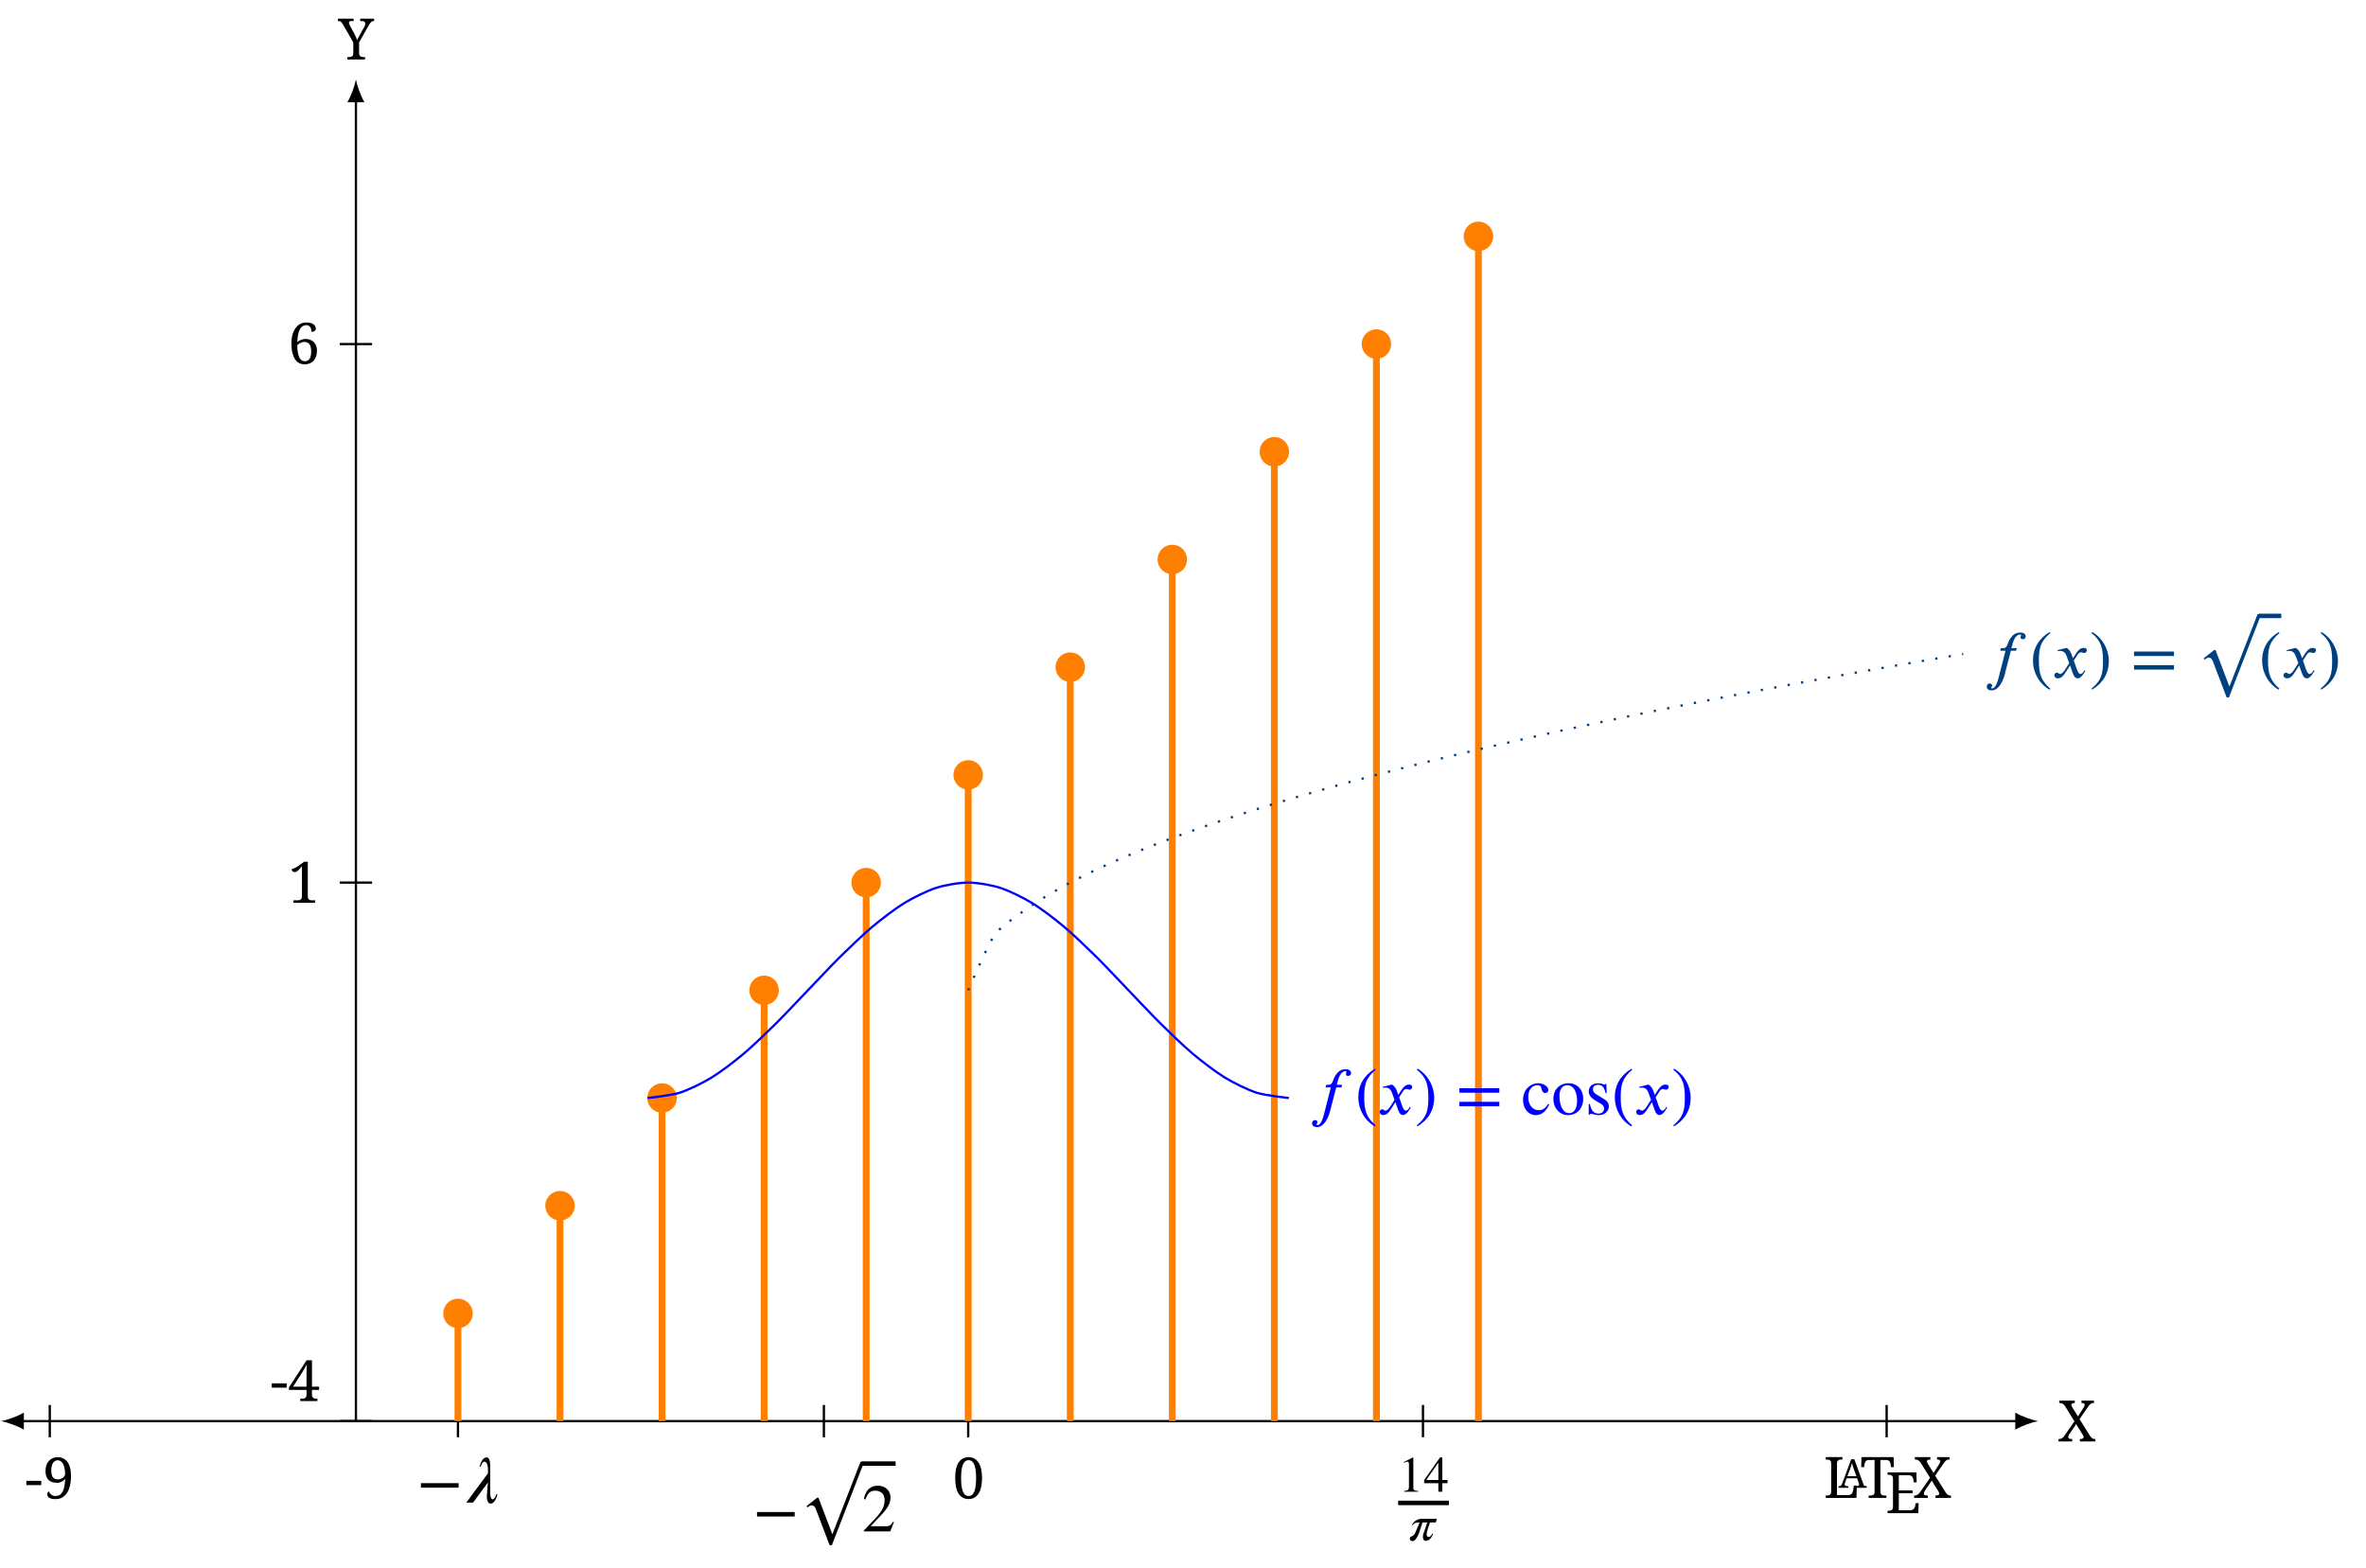 <?xml version="1.0" encoding="UTF-8"?>
<svg xmlns="http://www.w3.org/2000/svg" xmlns:xlink="http://www.w3.org/1999/xlink" width="413.83pt" height="274.31pt" viewBox="0 0 413.83 274.31" version="1.2">
<defs>
<g>
<symbol overflow="visible" id="glyph0-0">
<path style="stroke:none;" d="M 0.5 0 L 0.5 -7.141 L 4.5 -7.141 L 4.5 0 Z M 0.984 -0.484 L 4.016 -0.484 L 4.016 -6.656 L 0.984 -6.656 Z M 0.984 -0.484 "/>
</symbol>
<symbol overflow="visible" id="glyph0-1">
<path style="stroke:none;" d="M 4.656 -6.438 C 4.656 -6.488 4.641 -6.531 4.609 -6.562 C 4.586 -6.602 4.551 -6.633 4.5 -6.656 C 4.457 -6.676 4.398 -6.691 4.328 -6.703 C 4.266 -6.711 4.195 -6.719 4.125 -6.719 L 4.094 -6.719 L 4.094 -7.141 L 6.281 -7.141 L 6.281 -6.719 L 6.188 -6.719 C 6.094 -6.719 6.004 -6.707 5.922 -6.688 C 5.848 -6.664 5.77 -6.625 5.688 -6.562 C 5.613 -6.508 5.535 -6.438 5.453 -6.344 C 5.379 -6.25 5.297 -6.133 5.203 -6 L 3.75 -3.906 L 5.594 -0.953 C 5.738 -0.754 5.875 -0.613 6 -0.531 C 6.133 -0.457 6.266 -0.422 6.391 -0.422 L 6.516 -0.422 L 6.516 0 L 3.812 0 L 3.812 -0.422 L 3.875 -0.422 C 4.27 -0.422 4.469 -0.531 4.469 -0.75 C 4.469 -0.789 4.461 -0.828 4.453 -0.859 C 4.441 -0.891 4.426 -0.93 4.406 -0.984 C 4.383 -1.035 4.352 -1.098 4.312 -1.172 C 4.27 -1.242 4.211 -1.332 4.141 -1.438 L 3.156 -3.031 L 2.047 -1.391 C 2.016 -1.348 1.984 -1.301 1.953 -1.25 C 1.922 -1.195 1.891 -1.141 1.859 -1.078 C 1.836 -1.016 1.816 -0.953 1.797 -0.891 C 1.785 -0.836 1.781 -0.785 1.781 -0.734 C 1.781 -0.617 1.832 -0.535 1.938 -0.484 C 2.039 -0.441 2.207 -0.422 2.438 -0.422 L 2.469 -0.422 L 2.469 0 L 0.078 0 L 0.078 -0.422 L 0.141 -0.422 C 0.266 -0.422 0.367 -0.43 0.453 -0.453 C 0.547 -0.484 0.629 -0.523 0.703 -0.578 C 0.785 -0.629 0.863 -0.695 0.938 -0.781 C 1.008 -0.875 1.094 -0.988 1.188 -1.125 L 2.859 -3.516 L 1.203 -6.188 C 1.078 -6.383 0.938 -6.52 0.781 -6.594 C 0.633 -6.676 0.488 -6.719 0.344 -6.719 L 0.203 -6.719 L 0.203 -7.141 L 2.922 -7.141 L 2.922 -6.719 L 2.891 -6.719 C 2.773 -6.719 2.68 -6.707 2.609 -6.688 C 2.535 -6.676 2.477 -6.656 2.438 -6.625 C 2.395 -6.602 2.363 -6.57 2.344 -6.531 C 2.32 -6.5 2.312 -6.469 2.312 -6.438 C 2.312 -6.395 2.312 -6.359 2.312 -6.328 C 2.32 -6.297 2.336 -6.254 2.359 -6.203 C 2.379 -6.16 2.398 -6.109 2.422 -6.047 C 2.453 -5.992 2.5 -5.926 2.562 -5.844 L 3.469 -4.375 L 4.406 -5.828 C 4.477 -5.93 4.535 -6.035 4.578 -6.141 C 4.629 -6.242 4.656 -6.344 4.656 -6.438 Z M 4.656 -6.438 "/>
</symbol>
<symbol overflow="visible" id="glyph0-2">
<path style="stroke:none;" d="M 0.25 -2.344 L 0.25 -3.094 L 2.859 -3.094 L 2.859 -2.344 Z M 0.25 -2.344 "/>
</symbol>
<symbol overflow="visible" id="glyph0-3">
<path style="stroke:none;" d="M 2.281 -0.438 C 2.832 -0.438 3.238 -0.68 3.5 -1.172 C 3.77 -1.672 3.922 -2.422 3.953 -3.422 C 3.879 -3.336 3.797 -3.254 3.703 -3.172 C 3.609 -3.086 3.5 -3.016 3.375 -2.953 C 3.25 -2.891 3.113 -2.836 2.969 -2.797 C 2.82 -2.766 2.66 -2.75 2.484 -2.75 C 2.191 -2.75 1.922 -2.789 1.672 -2.875 C 1.43 -2.957 1.223 -3.082 1.047 -3.25 C 0.879 -3.426 0.75 -3.641 0.656 -3.891 C 0.562 -4.141 0.516 -4.438 0.516 -4.781 C 0.516 -5.145 0.562 -5.473 0.656 -5.766 C 0.75 -6.066 0.891 -6.328 1.078 -6.547 C 1.266 -6.766 1.488 -6.93 1.75 -7.047 C 2.02 -7.172 2.32 -7.234 2.656 -7.234 C 2.988 -7.234 3.297 -7.164 3.578 -7.031 C 3.867 -6.906 4.117 -6.707 4.328 -6.438 C 4.535 -6.164 4.695 -5.816 4.812 -5.391 C 4.926 -4.973 4.984 -4.469 4.984 -3.875 C 4.984 -3.531 4.957 -3.191 4.906 -2.859 C 4.863 -2.523 4.797 -2.207 4.703 -1.906 C 4.617 -1.613 4.504 -1.344 4.359 -1.094 C 4.211 -0.852 4.035 -0.641 3.828 -0.453 C 3.629 -0.273 3.398 -0.133 3.141 -0.031 C 2.879 0.062 2.586 0.109 2.266 0.109 C 1.984 0.109 1.75 0.082 1.562 0.031 C 1.375 -0.02 1.223 -0.082 1.109 -0.156 C 1.004 -0.238 0.93 -0.332 0.891 -0.438 C 0.848 -0.539 0.828 -0.645 0.828 -0.75 C 0.828 -0.875 0.852 -0.977 0.906 -1.062 C 0.969 -1.145 1.039 -1.203 1.125 -1.234 C 1.164 -1.129 1.219 -1.023 1.281 -0.922 C 1.352 -0.828 1.438 -0.742 1.531 -0.672 C 1.625 -0.598 1.734 -0.539 1.859 -0.5 C 1.984 -0.457 2.125 -0.438 2.281 -0.438 Z M 2.703 -3.344 C 2.859 -3.344 3.004 -3.363 3.141 -3.406 C 3.273 -3.457 3.395 -3.52 3.5 -3.594 C 3.602 -3.664 3.691 -3.75 3.766 -3.844 C 3.848 -3.938 3.91 -4.039 3.953 -4.156 L 3.953 -4.172 C 3.953 -4.609 3.914 -4.984 3.844 -5.297 C 3.781 -5.617 3.691 -5.879 3.578 -6.078 C 3.461 -6.285 3.328 -6.438 3.172 -6.531 C 3.016 -6.633 2.844 -6.688 2.656 -6.688 C 2.301 -6.688 2.023 -6.531 1.828 -6.219 C 1.629 -5.914 1.531 -5.469 1.531 -4.875 C 1.531 -4.602 1.555 -4.367 1.609 -4.172 C 1.66 -3.973 1.734 -3.812 1.828 -3.688 C 1.93 -3.57 2.051 -3.484 2.188 -3.422 C 2.332 -3.367 2.504 -3.344 2.703 -3.344 Z M 2.703 -3.344 "/>
</symbol>
<symbol overflow="visible" id="glyph0-4">
<path style="stroke:none;" d="M 5.141 -3.578 C 5.141 -3.023 5.094 -2.52 5 -2.062 C 4.906 -1.613 4.758 -1.227 4.562 -0.906 C 4.363 -0.594 4.117 -0.348 3.828 -0.172 C 3.535 0.004 3.191 0.094 2.797 0.094 C 2.391 0.094 2.035 0.004 1.734 -0.172 C 1.441 -0.348 1.195 -0.594 1 -0.906 C 0.812 -1.227 0.672 -1.617 0.578 -2.078 C 0.492 -2.535 0.453 -3.039 0.453 -3.594 C 0.453 -4.145 0.492 -4.645 0.578 -5.094 C 0.672 -5.539 0.812 -5.922 1 -6.234 C 1.195 -6.555 1.441 -6.801 1.734 -6.969 C 2.035 -7.145 2.395 -7.234 2.812 -7.234 C 3.195 -7.234 3.535 -7.145 3.828 -6.969 C 4.117 -6.801 4.363 -6.555 4.562 -6.234 C 4.758 -5.922 4.906 -5.539 5 -5.094 C 5.094 -4.645 5.141 -4.141 5.141 -3.578 Z M 1.484 -3.578 C 1.484 -3.086 1.504 -2.645 1.547 -2.25 C 1.598 -1.863 1.676 -1.535 1.781 -1.266 C 1.883 -0.992 2.02 -0.785 2.188 -0.641 C 2.352 -0.504 2.555 -0.438 2.797 -0.438 C 3.047 -0.438 3.25 -0.504 3.406 -0.641 C 3.57 -0.785 3.707 -0.992 3.812 -1.266 C 3.914 -1.535 3.988 -1.863 4.031 -2.25 C 4.082 -2.645 4.109 -3.086 4.109 -3.578 C 4.109 -4.078 4.082 -4.52 4.031 -4.906 C 3.988 -5.289 3.914 -5.613 3.812 -5.875 C 3.707 -6.145 3.57 -6.348 3.406 -6.484 C 3.25 -6.629 3.051 -6.703 2.812 -6.703 C 2.562 -6.703 2.352 -6.629 2.188 -6.484 C 2.02 -6.348 1.883 -6.145 1.781 -5.875 C 1.676 -5.613 1.598 -5.289 1.547 -4.906 C 1.504 -4.52 1.484 -4.078 1.484 -3.578 Z M 1.484 -3.578 "/>
</symbol>
<symbol overflow="visible" id="glyph0-5">
<path style="stroke:none;" d="M 0.375 0 L 0.375 -0.422 L 0.516 -0.422 C 0.617 -0.422 0.723 -0.426 0.828 -0.438 C 0.93 -0.457 1.02 -0.492 1.094 -0.547 C 1.164 -0.598 1.223 -0.672 1.266 -0.766 C 1.305 -0.859 1.328 -0.984 1.328 -1.141 L 1.328 -6 C 1.328 -6.156 1.305 -6.281 1.266 -6.375 C 1.223 -6.469 1.164 -6.539 1.094 -6.594 C 1.02 -6.645 0.93 -6.676 0.828 -6.688 C 0.723 -6.707 0.617 -6.719 0.516 -6.719 L 0.375 -6.719 L 0.375 -7.141 L 3.297 -7.141 L 3.297 -6.719 L 3.156 -6.719 C 3.051 -6.719 2.945 -6.707 2.844 -6.688 C 2.75 -6.676 2.66 -6.645 2.578 -6.594 C 2.504 -6.551 2.445 -6.484 2.406 -6.391 C 2.363 -6.305 2.344 -6.191 2.344 -6.047 L 2.344 -0.5 L 4.312 -0.5 C 4.457 -0.5 4.582 -0.523 4.688 -0.578 C 4.801 -0.629 4.891 -0.695 4.953 -0.781 C 5.023 -0.875 5.078 -0.973 5.109 -1.078 C 5.148 -1.18 5.176 -1.289 5.188 -1.406 L 5.281 -2.156 L 5.812 -2.156 L 5.75 0 Z M 0.375 0 "/>
</symbol>
<symbol overflow="visible" id="glyph0-6">
<path style="stroke:none;" d="M 3.562 -1.141 C 3.562 -0.984 3.582 -0.859 3.625 -0.766 C 3.664 -0.672 3.723 -0.598 3.797 -0.547 C 3.867 -0.492 3.957 -0.457 4.062 -0.438 C 4.164 -0.426 4.27 -0.422 4.375 -0.422 L 4.609 -0.422 L 4.609 0 L 1.5 0 L 1.5 -0.422 L 1.734 -0.422 C 1.836 -0.422 1.938 -0.426 2.031 -0.438 C 2.133 -0.457 2.223 -0.488 2.297 -0.531 C 2.379 -0.57 2.441 -0.641 2.484 -0.734 C 2.523 -0.828 2.547 -0.945 2.547 -1.094 L 2.547 -6.641 L 1.594 -6.641 C 1.445 -6.641 1.32 -6.617 1.219 -6.578 C 1.125 -6.535 1.047 -6.473 0.984 -6.391 C 0.922 -6.316 0.875 -6.227 0.844 -6.125 C 0.812 -6.031 0.785 -5.93 0.766 -5.828 L 0.719 -5.391 L 0.203 -5.391 L 0.25 -7.141 L 5.875 -7.141 L 5.922 -5.391 L 5.406 -5.391 L 5.359 -5.828 C 5.348 -5.93 5.328 -6.031 5.297 -6.125 C 5.266 -6.227 5.219 -6.316 5.156 -6.391 C 5.094 -6.473 5.008 -6.535 4.906 -6.578 C 4.801 -6.617 4.676 -6.641 4.531 -6.641 L 3.562 -6.641 Z M 3.562 -1.141 "/>
</symbol>
<symbol overflow="visible" id="glyph0-7">
<path style="stroke:none;" d="M 2.344 -0.5 L 4.266 -0.5 C 4.422 -0.5 4.555 -0.52 4.672 -0.562 C 4.785 -0.602 4.879 -0.66 4.953 -0.734 C 5.023 -0.816 5.082 -0.906 5.125 -1 C 5.176 -1.102 5.207 -1.207 5.219 -1.312 L 5.281 -1.75 L 5.812 -1.75 L 5.75 0 L 0.375 0 L 0.375 -0.422 L 0.516 -0.422 C 0.617 -0.422 0.719 -0.426 0.812 -0.438 C 0.914 -0.457 1.004 -0.488 1.078 -0.531 C 1.16 -0.57 1.223 -0.641 1.266 -0.734 C 1.305 -0.828 1.328 -0.945 1.328 -1.094 L 1.328 -6 C 1.328 -6.156 1.305 -6.281 1.266 -6.375 C 1.223 -6.469 1.164 -6.539 1.094 -6.594 C 1.02 -6.645 0.93 -6.676 0.828 -6.688 C 0.723 -6.707 0.617 -6.719 0.516 -6.719 L 0.375 -6.719 L 0.375 -7.141 L 5.422 -7.141 L 5.469 -5.391 L 4.953 -5.391 L 4.906 -5.828 C 4.895 -5.93 4.867 -6.031 4.828 -6.125 C 4.785 -6.227 4.727 -6.316 4.656 -6.391 C 4.594 -6.473 4.508 -6.535 4.406 -6.578 C 4.301 -6.617 4.172 -6.641 4.016 -6.641 L 2.344 -6.641 L 2.344 -3.984 L 4.75 -3.984 L 4.75 -3.484 L 2.344 -3.484 Z M 2.344 -0.5 "/>
</symbol>
<symbol overflow="visible" id="glyph0-8">
<path style="stroke:none;" d="M 1.594 0 L 1.594 -0.422 L 1.828 -0.422 C 1.93 -0.422 2.031 -0.426 2.125 -0.438 C 2.227 -0.457 2.316 -0.488 2.391 -0.531 C 2.473 -0.57 2.535 -0.641 2.578 -0.734 C 2.617 -0.828 2.641 -0.945 2.641 -1.094 L 2.641 -2.984 L 0.797 -6.188 C 0.734 -6.281 0.676 -6.359 0.625 -6.422 C 0.582 -6.492 0.535 -6.551 0.484 -6.594 C 0.43 -6.633 0.367 -6.664 0.297 -6.688 C 0.234 -6.707 0.16 -6.719 0.078 -6.719 L -0.047 -6.719 L -0.047 -7.141 L 2.703 -7.141 L 2.703 -6.719 L 2.328 -6.719 C 2.234 -6.719 2.156 -6.707 2.094 -6.688 C 2.039 -6.676 2 -6.656 1.969 -6.625 C 1.938 -6.594 1.914 -6.555 1.906 -6.516 C 1.895 -6.484 1.891 -6.445 1.891 -6.406 C 1.891 -6.312 1.91 -6.219 1.953 -6.125 C 1.992 -6.031 2.035 -5.945 2.078 -5.875 L 2.812 -4.531 C 2.926 -4.32 3.023 -4.117 3.109 -3.922 C 3.191 -3.723 3.258 -3.547 3.312 -3.391 C 3.344 -3.461 3.379 -3.539 3.422 -3.625 C 3.461 -3.719 3.508 -3.812 3.562 -3.906 C 3.613 -4.008 3.672 -4.113 3.734 -4.219 C 3.797 -4.32 3.852 -4.426 3.906 -4.531 L 4.547 -5.672 C 4.617 -5.785 4.664 -5.895 4.688 -6 C 4.719 -6.102 4.734 -6.195 4.734 -6.281 C 4.734 -6.426 4.68 -6.535 4.578 -6.609 C 4.473 -6.68 4.32 -6.719 4.125 -6.719 L 3.844 -6.719 L 3.844 -7.141 L 6.281 -7.141 L 6.281 -6.719 L 6.156 -6.719 C 6.094 -6.719 6.023 -6.703 5.953 -6.672 C 5.891 -6.648 5.828 -6.609 5.766 -6.547 C 5.703 -6.492 5.633 -6.414 5.562 -6.312 C 5.488 -6.219 5.41 -6.094 5.328 -5.938 L 3.656 -2.984 L 3.656 -1.141 C 3.656 -0.984 3.676 -0.859 3.719 -0.766 C 3.758 -0.672 3.816 -0.598 3.891 -0.547 C 3.961 -0.492 4.047 -0.457 4.141 -0.438 C 4.242 -0.426 4.352 -0.422 4.469 -0.422 L 4.703 -0.422 L 4.703 0 Z M 1.594 0 "/>
</symbol>
<symbol overflow="visible" id="glyph0-9">
<path style="stroke:none;" d="M 4.203 -1.953 L 4.203 -1.141 C 4.203 -0.984 4.223 -0.859 4.266 -0.766 C 4.316 -0.672 4.379 -0.598 4.453 -0.547 C 4.523 -0.492 4.609 -0.457 4.703 -0.438 C 4.805 -0.426 4.914 -0.422 5.031 -0.422 L 5.156 -0.422 L 5.156 0 L 2.156 0 L 2.156 -0.422 L 2.438 -0.422 C 2.551 -0.422 2.656 -0.426 2.75 -0.438 C 2.852 -0.457 2.941 -0.492 3.016 -0.547 C 3.086 -0.598 3.145 -0.672 3.188 -0.766 C 3.227 -0.859 3.25 -0.984 3.25 -1.141 L 3.25 -1.953 L 0.172 -1.953 L 0.172 -2.375 L 3.266 -7.141 L 4.203 -7.141 L 4.203 -2.516 L 5.453 -2.516 L 5.453 -1.953 Z M 3.25 -4.375 C 3.25 -4.52 3.25 -4.68 3.25 -4.859 C 3.258 -5.035 3.266 -5.211 3.266 -5.391 C 3.273 -5.578 3.281 -5.758 3.281 -5.938 C 3.289 -6.113 3.305 -6.281 3.328 -6.438 C 3.297 -6.395 3.258 -6.332 3.219 -6.25 C 3.176 -6.176 3.129 -6.094 3.078 -6 C 3.023 -5.906 2.969 -5.805 2.906 -5.703 C 2.844 -5.598 2.781 -5.492 2.719 -5.391 C 2.664 -5.297 2.613 -5.203 2.562 -5.109 C 2.508 -5.023 2.461 -4.957 2.422 -4.906 L 0.891 -2.516 L 3.25 -2.516 Z M 3.25 -4.375 "/>
</symbol>
<symbol overflow="visible" id="glyph0-10">
<path style="stroke:none;" d="M 0.969 0 L 0.969 -0.422 L 1.625 -0.422 C 1.738 -0.422 1.844 -0.426 1.938 -0.438 C 2.039 -0.457 2.129 -0.492 2.203 -0.547 C 2.273 -0.598 2.332 -0.672 2.375 -0.766 C 2.426 -0.859 2.453 -0.984 2.453 -1.141 L 2.453 -6.391 C 2.328 -6.234 2.207 -6.094 2.094 -5.969 C 1.977 -5.844 1.867 -5.734 1.766 -5.641 C 1.66 -5.547 1.555 -5.473 1.453 -5.422 C 1.359 -5.379 1.258 -5.359 1.156 -5.359 C 1.008 -5.359 0.891 -5.406 0.797 -5.5 C 0.703 -5.602 0.656 -5.734 0.656 -5.891 C 0.758 -5.91 0.863 -5.941 0.969 -5.984 C 1.07 -6.023 1.18 -6.07 1.297 -6.125 C 1.41 -6.188 1.535 -6.258 1.672 -6.344 C 1.805 -6.438 1.957 -6.539 2.125 -6.656 L 2.828 -7.172 L 3.469 -7.172 L 3.469 -1.141 C 3.469 -0.984 3.488 -0.859 3.531 -0.766 C 3.57 -0.672 3.629 -0.598 3.703 -0.547 C 3.773 -0.492 3.859 -0.457 3.953 -0.438 C 4.055 -0.426 4.164 -0.422 4.281 -0.422 L 4.766 -0.422 L 4.766 0 Z M 0.969 0 "/>
</symbol>
<symbol overflow="visible" id="glyph0-11">
<path style="stroke:none;" d="M 3.219 -6.766 C 2.719 -6.766 2.336 -6.516 2.078 -6.016 C 1.816 -5.523 1.672 -4.789 1.641 -3.812 C 1.723 -3.883 1.812 -3.953 1.906 -4.016 C 2.008 -4.078 2.117 -4.129 2.234 -4.172 C 2.348 -4.223 2.473 -4.266 2.609 -4.297 C 2.754 -4.328 2.91 -4.344 3.078 -4.344 C 3.379 -4.344 3.648 -4.297 3.891 -4.203 C 4.141 -4.109 4.352 -3.973 4.531 -3.797 C 4.707 -3.617 4.844 -3.398 4.938 -3.141 C 5.031 -2.891 5.078 -2.609 5.078 -2.297 C 5.078 -1.941 5.031 -1.617 4.938 -1.328 C 4.844 -1.035 4.703 -0.781 4.516 -0.562 C 4.328 -0.352 4.098 -0.191 3.828 -0.078 C 3.566 0.035 3.27 0.094 2.938 0.094 C 2.602 0.094 2.289 0.023 2 -0.109 C 1.719 -0.242 1.473 -0.461 1.266 -0.766 C 1.066 -1.066 0.906 -1.445 0.781 -1.906 C 0.664 -2.375 0.609 -2.938 0.609 -3.594 C 0.609 -3.914 0.629 -4.227 0.672 -4.531 C 0.723 -4.832 0.797 -5.117 0.891 -5.391 C 0.984 -5.66 1.102 -5.906 1.25 -6.125 C 1.395 -6.352 1.562 -6.551 1.75 -6.719 C 1.945 -6.883 2.164 -7.008 2.406 -7.094 C 2.656 -7.188 2.926 -7.234 3.219 -7.234 C 3.5 -7.234 3.742 -7.203 3.953 -7.141 C 4.16 -7.086 4.332 -7.008 4.469 -6.906 C 4.602 -6.812 4.703 -6.703 4.766 -6.578 C 4.836 -6.453 4.875 -6.32 4.875 -6.188 C 4.875 -6 4.805 -5.852 4.672 -5.75 C 4.547 -5.645 4.359 -5.594 4.109 -5.594 C 4.109 -5.75 4.094 -5.898 4.062 -6.047 C 4.031 -6.191 3.977 -6.316 3.906 -6.422 C 3.832 -6.523 3.738 -6.609 3.625 -6.672 C 3.52 -6.734 3.383 -6.766 3.219 -6.766 Z M 2.875 -3.828 C 2.738 -3.828 2.609 -3.805 2.484 -3.766 C 2.367 -3.734 2.258 -3.691 2.156 -3.641 C 2.051 -3.586 1.953 -3.523 1.859 -3.453 C 1.773 -3.391 1.695 -3.32 1.625 -3.25 C 1.633 -2.75 1.672 -2.32 1.734 -1.969 C 1.797 -1.613 1.883 -1.32 2 -1.094 C 2.113 -0.875 2.25 -0.711 2.406 -0.609 C 2.57 -0.504 2.754 -0.453 2.953 -0.453 C 3.316 -0.453 3.594 -0.586 3.781 -0.859 C 3.969 -1.141 4.062 -1.582 4.062 -2.188 C 4.062 -2.758 3.957 -3.176 3.75 -3.438 C 3.551 -3.695 3.258 -3.828 2.875 -3.828 Z M 2.875 -3.828 "/>
</symbol>
<symbol overflow="visible" id="glyph1-0">
<path style="stroke:none;" d="M 2.953 0 L 2.953 -8.094 L 0 -8.094 L 0 0 Z M 2.172 -0.797 L 0.781 -0.797 L 0.781 -7.312 L 2.172 -7.312 Z M 2.172 -0.797 "/>
</symbol>
<symbol overflow="visible" id="glyph1-1">
<path style="stroke:none;" d="M 7.359 -2.609 L 7.359 -3.391 L 0.766 -3.391 L 0.766 -2.609 Z M 7.359 -2.609 "/>
</symbol>
<symbol overflow="visible" id="glyph1-2">
<path style="stroke:none;" d="M 5.859 -1.469 C 5.609 -0.797 5.406 -0.562 5.234 -0.562 C 4.812 -0.562 4.781 -1.344 4.781 -1.766 L 4.781 -6.297 C 4.781 -7.359 4.562 -7.906 4.141 -7.906 C 3.484 -7.906 3.109 -7.016 2.906 -6.281 L 3.094 -6.281 C 3.344 -6.938 3.547 -7.156 3.719 -7.156 C 4.062 -7.156 4.328 -6.812 4.375 -6.016 C 4.391 -5.891 4.391 -5.547 4.391 -5.469 C 4.391 -5.344 4.375 -5.203 4.375 -5.109 L 0.594 0 L 1.781 0 L 4.375 -3.516 C 4.281 -2.297 4.188 -1.656 4.188 -0.938 C 4.188 -0.266 4.484 0.188 4.828 0.188 C 5.406 0.188 5.797 -0.5 6.047 -1.469 Z M 5.859 -1.469 "/>
</symbol>
<symbol overflow="visible" id="glyph1-3">
<path style="stroke:none;" d="M 11.406 -11.531 L 10.766 -11.531 L 5.859 1.094 L 5.812 1.094 L 3.406 -5.25 L 3.172 -5.25 L 1.328 -3.781 L 1.469 -3.547 C 1.734 -3.781 2.031 -3.906 2.234 -3.906 C 2.531 -3.906 2.766 -3.75 2.969 -3.203 L 5.359 3.062 L 5.75 3.062 Z M 11.406 -11.531 "/>
</symbol>
<symbol overflow="visible" id="glyph1-4">
<path style="stroke:none;" d="M 5.609 -1.625 L 5.453 -1.688 C 5.062 -1.031 4.812 -0.906 4.312 -0.906 L 1.547 -0.906 L 3.5 -2.984 C 4.547 -4.094 5.016 -4.984 5.016 -5.922 C 5.016 -7.094 4.156 -8 2.812 -8 C 1.359 -8 0.609 -7.031 0.359 -5.656 L 0.609 -5.594 C 1.078 -6.75 1.5 -7.125 2.344 -7.125 C 3.359 -7.125 3.984 -6.531 3.984 -5.453 C 3.984 -4.453 3.562 -3.547 2.453 -2.375 L 0.344 -0.141 L 0.344 0 L 4.969 0 Z M 5.609 -1.625 "/>
</symbol>
<symbol overflow="visible" id="glyph1-5">
<path style="stroke:none;" d="M 2.938 -5.172 L 2.828 -4.719 L 3.75 -4.719 L 2.719 -0.672 C 2.531 0 2.172 1.875 1.406 1.875 C 1.297 1.875 1.234 1.828 1.234 1.766 C 1.234 1.625 1.422 1.609 1.422 1.391 C 1.422 1.203 1.297 1 0.984 1 C 0.641 1 0.469 1.297 0.469 1.578 C 0.469 1.938 0.766 2.219 1.328 2.219 C 2.375 2.219 3.016 1.094 3.406 0.109 C 3.578 -0.328 3.672 -0.781 3.75 -1.094 L 4.688 -4.719 L 5.594 -4.719 L 5.734 -5.172 L 4.781 -5.172 L 5.016 -6 C 5.266 -6.922 5.719 -7.562 6.312 -7.562 C 6.453 -7.562 6.484 -7.531 6.484 -7.469 C 6.484 -7.375 6.391 -7.203 6.391 -7.031 C 6.391 -6.875 6.469 -6.734 6.797 -6.734 C 7.031 -6.734 7.281 -6.875 7.281 -7.219 C 7.281 -7.625 6.938 -7.906 6.344 -7.906 C 5.453 -7.906 4.938 -7.406 4.578 -6.844 C 4.062 -6.094 4.125 -5.172 3.375 -5.172 Z M 2.938 -5.172 "/>
</symbol>
<symbol overflow="visible" id="glyph1-6">
<path style="stroke:none;" d="M 3.594 1.906 C 1.938 0.516 1.594 -0.812 1.594 -3.016 C 1.594 -5.312 1.953 -6.406 3.594 -7.812 L 3.5 -8 C 1.594 -6.875 0.562 -5.172 0.562 -2.984 C 0.562 -0.969 1.594 1.031 3.453 2.094 Z M 3.594 1.906 "/>
</symbol>
<symbol overflow="visible" id="glyph1-7">
<path style="stroke:none;" d="M 3.609 -3.406 L 3.375 -4.062 C 3.234 -4.453 3.016 -4.938 2.484 -5.219 L 0.922 -4.828 L 0.953 -4.625 C 1.078 -4.672 1.25 -4.688 1.406 -4.688 C 2.062 -4.688 2.375 -4.203 2.562 -3.641 L 2.953 -2.547 L 2.188 -1.344 C 1.812 -0.766 1.5 -0.656 1.359 -0.656 C 1.062 -0.656 1.109 -0.891 0.812 -0.891 C 0.516 -0.891 0.359 -0.641 0.359 -0.453 C 0.359 -0.188 0.547 0.109 0.969 0.109 C 1.641 0.109 1.984 -0.406 2.359 -0.984 L 3.109 -2.141 L 3.578 -0.812 C 3.734 -0.375 3.953 0.109 4.438 0.109 C 5.125 0.109 5.656 -1.031 5.797 -1.203 L 5.641 -1.328 C 5.391 -0.812 5.109 -0.656 4.922 -0.656 C 4.375 -0.656 4.109 -2.25 3.75 -2.984 L 4.406 -3.984 C 4.578 -4.25 4.703 -4.438 5.062 -4.438 C 5.266 -4.438 5.312 -4.328 5.578 -4.328 C 5.891 -4.328 6.047 -4.609 6.047 -4.828 C 6.047 -5.078 5.844 -5.219 5.453 -5.219 C 4.875 -5.219 4.453 -4.703 4.141 -4.234 Z M 3.609 -3.406 "/>
</symbol>
<symbol overflow="visible" id="glyph1-8">
<path style="stroke:none;" d="M 0.344 -7.812 C 2.062 -6.469 2.359 -5.109 2.359 -2.891 C 2.359 -0.594 2.031 0.516 0.344 1.906 L 0.453 2.094 C 2.328 0.953 3.375 -0.734 3.375 -2.922 C 3.375 -4.938 2.297 -6.922 0.484 -8 Z M 0.344 -7.812 "/>
</symbol>
<symbol overflow="visible" id="glyph1-9">
<path style="stroke:none;" d="M 7.547 -3.797 L 7.547 -4.578 L 0.562 -4.578 L 0.562 -3.797 Z M 7.547 -1.422 L 7.547 -2.203 L 0.562 -2.203 L 0.562 -1.422 Z M 7.547 -1.422 "/>
</symbol>
<symbol overflow="visible" id="glyph1-10">
<path style="stroke:none;" d="M 4.719 -1.844 C 4.141 -1.016 3.719 -0.734 3.047 -0.734 C 1.953 -0.734 1.203 -1.688 1.203 -3.047 C 1.203 -4.281 1.859 -5.109 2.812 -5.109 C 3.25 -5.109 3.406 -4.969 3.516 -4.531 L 3.594 -4.281 C 3.688 -3.938 3.891 -3.734 4.156 -3.734 C 4.469 -3.734 4.719 -3.953 4.719 -4.234 C 4.719 -4.891 3.891 -5.453 2.891 -5.453 C 2.328 -5.453 1.766 -5.234 1.297 -4.844 C 0.656 -4.312 0.297 -3.5 0.297 -2.516 C 0.297 -0.984 1.234 0.125 2.547 0.125 C 3.062 0.125 3.5 -0.047 3.906 -0.375 C 4.266 -0.656 4.5 -1 4.875 -1.734 Z M 4.719 -1.844 "/>
</symbol>
<symbol overflow="visible" id="glyph1-11">
<path style="stroke:none;" d="M 5.562 -2.734 C 5.562 -4.375 4.453 -5.453 3.016 -5.453 C 1.406 -5.453 0.344 -4.344 0.344 -2.703 C 0.344 -1.047 1.469 0.125 2.906 0.125 C 4.5 0.125 5.562 -1.094 5.562 -2.734 Z M 4.5 -2.422 C 4.5 -1.047 3.984 -0.219 3.109 -0.219 C 2.672 -0.219 2.297 -0.422 2.031 -0.812 C 1.594 -1.438 1.406 -2.297 1.406 -3.234 C 1.406 -4.422 1.969 -5.109 2.781 -5.109 C 3.297 -5.109 3.625 -4.875 3.906 -4.531 C 4.281 -4.031 4.5 -3.219 4.5 -2.422 Z M 4.5 -2.422 "/>
</symbol>
<symbol overflow="visible" id="glyph1-12">
<path style="stroke:none;" d="M 1.844 -3.562 C 1.516 -3.766 1.344 -4.109 1.344 -4.375 C 1.344 -4.922 1.719 -5.172 2.234 -5.172 C 2.938 -5.172 3.297 -4.781 3.562 -3.719 L 3.75 -3.719 L 3.688 -5.328 L 3.547 -5.328 C 3.453 -5.219 3.406 -5.219 3.359 -5.219 C 3.281 -5.219 3.156 -5.25 3.031 -5.312 C 2.781 -5.422 2.516 -5.438 2.234 -5.438 C 1.266 -5.438 0.609 -4.922 0.609 -3.984 C 0.609 -3.375 1.047 -2.812 2.031 -2.266 L 2.672 -1.906 C 3.062 -1.688 3.297 -1.391 3.297 -1.016 C 3.297 -0.531 2.906 -0.141 2.312 -0.141 C 1.5 -0.141 1.047 -0.656 0.812 -1.812 L 0.609 -1.812 L 0.609 0.047 L 0.766 0.047 C 0.844 -0.078 0.906 -0.094 1.047 -0.094 C 1.188 -0.094 1.312 -0.078 1.594 0.016 C 1.875 0.109 2.219 0.125 2.469 0.125 C 3.359 0.125 4.125 -0.562 4.125 -1.359 C 4.125 -2.031 3.844 -2.359 3.078 -2.812 Z M 1.844 -3.562 "/>
</symbol>
<symbol overflow="visible" id="glyph2-0">
<path style="stroke:none;" d="M 2.219 0 L 2.219 -6.078 L 0 -6.078 L 0 0 Z M 1.641 -0.594 L 0.578 -0.594 L 0.578 -5.484 L 1.641 -5.484 Z M 1.641 -0.594 "/>
</symbol>
<symbol overflow="visible" id="glyph2-1">
<path style="stroke:none;" d="M 3.5 0 L 3.5 -0.141 C 2.828 -0.141 2.656 -0.297 2.656 -0.672 L 2.656 -5.969 L 2.578 -6 L 0.984 -5.188 L 0.984 -5.062 L 1.219 -5.156 C 1.391 -5.219 1.531 -5.266 1.625 -5.266 C 1.812 -5.266 1.891 -5.125 1.891 -4.828 L 1.891 -0.844 C 1.891 -0.359 1.703 -0.172 1.047 -0.141 L 1.047 0 Z M 3.5 0 "/>
</symbol>
<symbol overflow="visible" id="glyph2-2">
<path style="stroke:none;" d="M 4.203 -1.484 L 4.203 -2.047 L 3.281 -2.047 L 3.281 -6 L 2.891 -6 L 0.109 -2.047 L 0.109 -1.484 L 2.594 -1.484 L 2.594 0 L 3.281 0 L 3.281 -1.484 Z M 2.594 -2.047 L 0.469 -2.047 L 2.594 -5.094 Z M 2.594 -2.047 "/>
</symbol>
<symbol overflow="visible" id="glyph2-3">
<path style="stroke:none;" d="M 5.047 -3.797 L 2.531 -3.797 C 1.609 -3.797 1.047 -3.391 0.656 -2.688 L 0.797 -2.688 C 1.188 -3.156 1.516 -3.156 2.031 -3.156 L 1.25 -1.328 C 1.125 -1.062 0.969 -0.812 0.578 -0.703 C 0.359 -0.641 0.312 -0.406 0.312 -0.281 C 0.312 -0.062 0.531 0.109 0.766 0.109 C 0.875 0.109 1 0.094 1.094 0.016 C 1.844 -0.547 2.125 -2.062 2.531 -3.156 L 3.359 -3.156 C 3.141 -2.406 2.875 -1.781 2.672 -1.156 C 2.625 -0.984 2.594 -0.812 2.594 -0.609 C 2.594 -0.25 2.75 0.062 3.094 0.062 C 3.719 0.062 4.188 -0.562 4.375 -1.203 L 4.234 -1.203 C 4.016 -0.719 3.766 -0.609 3.578 -0.609 C 3.391 -0.609 3.25 -0.828 3.25 -1.031 C 3.25 -1.641 3.719 -2.766 3.844 -3.156 L 4.844 -3.156 Z M 5.047 -3.797 "/>
</symbol>
<symbol overflow="visible" id="glyph3-0">
<path style="stroke:none;" d="M 0.344 0 L 0.344 -5 L 3.156 -5 L 3.156 0 Z M 0.688 -0.328 L 2.812 -0.328 L 2.812 -4.656 L 0.688 -4.656 Z M 0.688 -0.328 "/>
</symbol>
<symbol overflow="visible" id="glyph3-1">
<path style="stroke:none;" d="M 1.422 -1.672 L 1.156 -0.938 C 1.133 -0.883 1.113 -0.828 1.094 -0.766 C 1.082 -0.711 1.078 -0.672 1.078 -0.641 C 1.078 -0.516 1.113 -0.426 1.188 -0.375 C 1.27 -0.32 1.391 -0.297 1.547 -0.297 L 1.703 -0.297 L 1.703 0 L 0 0 L 0 -0.297 L 0.141 -0.297 C 0.203 -0.297 0.254 -0.301 0.297 -0.312 C 0.348 -0.332 0.395 -0.363 0.438 -0.406 C 0.477 -0.445 0.516 -0.5 0.547 -0.562 C 0.586 -0.633 0.629 -0.727 0.672 -0.844 L 2.219 -5 L 2.766 -5 L 4.344 -0.672 C 4.375 -0.598 4.398 -0.535 4.422 -0.484 C 4.453 -0.43 4.488 -0.391 4.531 -0.359 C 4.57 -0.336 4.613 -0.32 4.656 -0.312 C 4.707 -0.301 4.77 -0.297 4.844 -0.297 L 4.938 -0.297 L 4.938 0 L 3.016 0 L 3.016 -0.297 L 3.172 -0.297 C 3.453 -0.297 3.594 -0.406 3.594 -0.625 C 3.594 -0.664 3.586 -0.707 3.578 -0.75 C 3.566 -0.789 3.551 -0.836 3.531 -0.891 L 3.25 -1.672 Z M 2.688 -3.25 C 2.613 -3.457 2.547 -3.648 2.484 -3.828 C 2.43 -4.016 2.383 -4.191 2.344 -4.359 C 2.332 -4.273 2.312 -4.191 2.281 -4.109 C 2.258 -4.035 2.238 -3.957 2.219 -3.875 C 2.195 -3.789 2.164 -3.703 2.125 -3.609 C 2.094 -3.516 2.062 -3.414 2.031 -3.312 L 1.547 -2.031 L 3.125 -2.031 Z M 2.688 -3.25 "/>
</symbol>
</g>
</defs>
<g id="surface1">
<path style="fill:none;stroke-width:0.399;stroke-linecap:butt;stroke-linejoin:miter;stroke:rgb(0%,0%,0%);stroke-opacity:1;stroke-miterlimit:10;" d="M -58.627 0.001 L 291.36 0.001 " transform="matrix(0.997,0,0,-0.997,62.253,248.595)"/>
<path style=" stroke:none;fill-rule:nonzero;fill:rgb(0%,0%,0%);fill-opacity:1;" d="M 0.199 248.594 C 1.258 248.793 2.98 249.391 4.172 250.086 L 4.172 247.105 C 2.98 247.801 1.258 248.395 0.199 248.594 "/>
<path style=" stroke:none;fill-rule:nonzero;fill:rgb(0%,0%,0%);fill-opacity:1;" d="M 356.461 248.594 C 355.398 248.395 353.676 247.801 352.484 247.105 L 352.484 250.086 C 353.676 249.391 355.398 248.793 356.461 248.594 "/>
<g style="fill:rgb(0%,0%,0%);fill-opacity:1;">
  <use xlink:href="#glyph0-1" x="359.975" y="252.146"/>
</g>
<path style="fill:none;stroke-width:0.399;stroke-linecap:butt;stroke-linejoin:miter;stroke:rgb(0%,0%,0%);stroke-opacity:1;stroke-miterlimit:10;" d="M -53.708 0.001 L -53.708 2.836 L -53.708 -2.834 " transform="matrix(0.997,0,0,-0.997,62.253,248.595)"/>
<g style="fill:rgb(0%,0%,0%);fill-opacity:1;">
  <use xlink:href="#glyph0-2" x="4.359" y="262.131"/>
  <use xlink:href="#glyph0-3" x="7.44" y="262.131"/>
</g>
<path style="fill:none;stroke-width:0.399;stroke-linecap:butt;stroke-linejoin:miter;stroke:rgb(0%,0%,0%);stroke-opacity:1;stroke-miterlimit:10;" d="M 17.901 0.001 L 17.901 2.836 L 17.901 -2.834 " transform="matrix(0.997,0,0,-0.997,62.253,248.595)"/>
<g style="fill:rgb(0%,0%,0%);fill-opacity:1;">
  <use xlink:href="#glyph1-1" x="72.857" y="262.839"/>
  <use xlink:href="#glyph1-2" x="80.967" y="262.839"/>
</g>
<path style="fill:none;stroke-width:0.399;stroke-linecap:butt;stroke-linejoin:miter;stroke:rgb(0%,0%,0%);stroke-opacity:1;stroke-miterlimit:10;" d="M 82.097 0.001 L 82.097 2.836 L 82.097 -2.834 " transform="matrix(0.997,0,0,-0.997,62.253,248.595)"/>
<g style="fill:rgb(0%,0%,0%);fill-opacity:1;">
  <use xlink:href="#glyph1-1" x="131.639" y="267.886"/>
</g>
<g style="fill:rgb(0%,0%,0%);fill-opacity:1;">
  <use xlink:href="#glyph1-3" x="139.748" y="267.238"/>
</g>
<path style="fill:none;stroke-width:0.783;stroke-linecap:butt;stroke-linejoin:miter;stroke:rgb(0%,0%,0%);stroke-opacity:1;stroke-miterlimit:10;" d="M 9.561 -165.41 L 15.49 -165.41 " transform="matrix(0.997,0,0,-0.997,141.205,91.111)"/>
<g style="fill:rgb(0%,0%,0%);fill-opacity:1;">
  <use xlink:href="#glyph1-4" x="150.741" y="267.886"/>
</g>
<path style="fill:none;stroke-width:0.399;stroke-linecap:butt;stroke-linejoin:miter;stroke:rgb(0%,0%,0%);stroke-opacity:1;stroke-miterlimit:10;" d="M 107.415 0.001 L 107.415 2.836 L 107.415 -2.834 " transform="matrix(0.997,0,0,-0.997,62.253,248.595)"/>
<g style="fill:rgb(0%,0%,0%);fill-opacity:1;">
  <use xlink:href="#glyph0-4" x="166.621" y="262.131"/>
</g>
<path style="fill:none;stroke-width:0.399;stroke-linecap:butt;stroke-linejoin:miter;stroke:rgb(0%,0%,0%);stroke-opacity:1;stroke-miterlimit:10;" d="M 187.197 0.001 L 187.197 2.836 L 187.197 -2.834 " transform="matrix(0.997,0,0,-0.997,62.253,248.595)"/>
<g style="fill:rgb(0%,0%,0%);fill-opacity:1;">
  <use xlink:href="#glyph2-1" x="244.545" y="260.944"/>
  <use xlink:href="#glyph2-2" x="248.985" y="260.944"/>
</g>
<path style="fill:none;stroke-width:0.783;stroke-linecap:butt;stroke-linejoin:miter;stroke:rgb(0%,0%,0%);stroke-opacity:1;stroke-miterlimit:10;" d="M -8.392 -175 L 0.509 -175 " transform="matrix(0.997,0,0,-0.997,252.914,88.428)"/>
<g style="fill:rgb(0%,0%,0%);fill-opacity:1;">
  <use xlink:href="#glyph2-3" x="246.281" y="269.472"/>
</g>
<path style="fill:none;stroke-width:0.399;stroke-linecap:butt;stroke-linejoin:miter;stroke:rgb(0%,0%,0%);stroke-opacity:1;stroke-miterlimit:10;" d="M 268.538 0.001 L 268.538 2.836 L 268.538 -2.834 " transform="matrix(0.997,0,0,-0.997,62.253,248.595)"/>
<g style="fill:rgb(0%,0%,0%);fill-opacity:1;">
  <use xlink:href="#glyph0-5" x="318.958" y="262.031"/>
</g>
<g style="fill:rgb(0%,0%,0%);fill-opacity:1;">
  <use xlink:href="#glyph3-1" x="321.571" y="260.265"/>
</g>
<g style="fill:rgb(0%,0%,0%);fill-opacity:1;">
  <use xlink:href="#glyph0-6" x="325.332" y="262.031"/>
</g>
<g style="fill:rgb(0%,0%,0%);fill-opacity:1;">
  <use xlink:href="#glyph0-7" x="329.77" y="264.694"/>
</g>
<g style="fill:rgb(0%,0%,0%);fill-opacity:1;">
  <use xlink:href="#glyph0-1" x="334.718" y="262.031"/>
</g>
<path style="fill:none;stroke-width:0.399;stroke-linecap:butt;stroke-linejoin:miter;stroke:rgb(0%,0%,0%);stroke-opacity:1;stroke-miterlimit:10;" d="M 0 0.001 L 0 231.688 " transform="matrix(0.997,0,0,-0.997,62.253,248.595)"/>
<path style=" stroke:none;fill-rule:nonzero;fill:rgb(0%,0%,0%);fill-opacity:1;" d="M 62.254 13.91 C 62.055 14.969 61.457 16.691 60.762 17.887 L 63.742 17.887 C 63.047 16.691 62.453 14.969 62.254 13.91 "/>
<g style="fill:rgb(0%,0%,0%);fill-opacity:1;">
  <use xlink:href="#glyph0-8" x="59.151" y="10.404"/>
</g>
<path style="fill:none;stroke-width:0.399;stroke-linecap:butt;stroke-linejoin:miter;stroke:rgb(0%,0%,0%);stroke-opacity:1;stroke-miterlimit:10;" d="M 0 0.001 L 2.836 0.001 L -2.835 0.001 " transform="matrix(0.997,0,0,-0.997,62.253,248.595)"/>
<g style="fill:rgb(0%,0%,0%);fill-opacity:1;">
  <use xlink:href="#glyph0-2" x="47.281" y="245.084"/>
  <use xlink:href="#glyph0-9" x="50.362" y="245.084"/>
</g>
<path style="fill:none;stroke-width:0.399;stroke-linecap:butt;stroke-linejoin:miter;stroke:rgb(0%,0%,0%);stroke-opacity:1;stroke-miterlimit:10;" d="M 0 94.488 L 2.836 94.488 L -2.835 94.488 " transform="matrix(0.997,0,0,-0.997,62.253,248.595)"/>
<g style="fill:rgb(0%,0%,0%);fill-opacity:1;">
  <use xlink:href="#glyph0-10" x="50.363" y="157.913"/>
</g>
<path style="fill:none;stroke-width:0.399;stroke-linecap:butt;stroke-linejoin:miter;stroke:rgb(0%,0%,0%);stroke-opacity:1;stroke-miterlimit:10;" d="M 0 188.975 L 2.836 188.975 L -2.835 188.975 " transform="matrix(0.997,0,0,-0.997,62.253,248.595)"/>
<g style="fill:rgb(0%,0%,0%);fill-opacity:1;">
  <use xlink:href="#glyph0-11" x="50.363" y="63.64"/>
</g>
<path style="fill:none;stroke-width:1.196;stroke-linecap:butt;stroke-linejoin:miter;stroke:rgb(100%,50%,0%);stroke-opacity:1;stroke-miterlimit:10;" d="M 17.901 0.001 L 17.901 18.896 M 35.805 0.001 L 35.805 37.795 M 53.709 0.001 L 53.709 56.694 M 71.61 0.001 L 71.61 75.589 M 89.514 0.001 L 89.514 94.488 M 107.415 0.001 L 107.415 113.387 M 125.319 0.001 L 125.319 132.282 M 143.219 0.001 L 143.219 151.181 M 161.124 0.001 L 161.124 170.08 M 179.028 0.001 L 179.028 188.975 M 196.928 0.001 L 196.928 207.874 " transform="matrix(0.997,0,0,-0.997,62.253,248.595)"/>
<path style="fill-rule:nonzero;fill:rgb(100%,50%,0%);fill-opacity:1;stroke-width:1.196;stroke-linecap:butt;stroke-linejoin:miter;stroke:rgb(100%,50%,0%);stroke-opacity:1;stroke-miterlimit:10;" d="M 19.894 18.896 C 19.894 19.996 19.001 20.889 17.901 20.889 C 16.8 20.889 15.912 19.996 15.912 18.896 C 15.912 17.796 16.8 16.907 17.901 16.907 C 19.001 16.907 19.894 17.796 19.894 18.896 Z M 19.894 18.896 " transform="matrix(0.997,0,0,-0.997,62.253,248.595)"/>
<path style="fill-rule:nonzero;fill:rgb(100%,50%,0%);fill-opacity:1;stroke-width:1.196;stroke-linecap:butt;stroke-linejoin:miter;stroke:rgb(100%,50%,0%);stroke-opacity:1;stroke-miterlimit:10;" d="M 37.798 37.795 C 37.798 38.895 36.906 39.788 35.805 39.788 C 34.705 39.788 33.812 38.895 33.812 37.795 C 33.812 36.695 34.705 35.802 35.805 35.802 C 36.906 35.802 37.798 36.695 37.798 37.795 Z M 37.798 37.795 " transform="matrix(0.997,0,0,-0.997,62.253,248.595)"/>
<path style="fill-rule:nonzero;fill:rgb(100%,50%,0%);fill-opacity:1;stroke-width:1.196;stroke-linecap:butt;stroke-linejoin:miter;stroke:rgb(100%,50%,0%);stroke-opacity:1;stroke-miterlimit:10;" d="M 55.699 56.694 C 55.699 57.794 54.81 58.683 53.709 58.683 C 52.609 58.683 51.716 57.794 51.716 56.694 C 51.716 55.594 52.609 54.701 53.709 54.701 C 54.81 54.701 55.699 55.594 55.699 56.694 Z M 55.699 56.694 " transform="matrix(0.997,0,0,-0.997,62.253,248.595)"/>
<path style="fill-rule:nonzero;fill:rgb(100%,50%,0%);fill-opacity:1;stroke-width:1.196;stroke-linecap:butt;stroke-linejoin:miter;stroke:rgb(100%,50%,0%);stroke-opacity:1;stroke-miterlimit:10;" d="M 73.603 75.589 C 73.603 76.689 72.71 77.582 71.61 77.582 C 70.509 77.582 69.617 76.689 69.617 75.589 C 69.617 74.489 70.509 73.6 71.61 73.6 C 72.71 73.6 73.603 74.489 73.603 75.589 Z M 73.603 75.589 " transform="matrix(0.997,0,0,-0.997,62.253,248.595)"/>
<path style="fill-rule:nonzero;fill:rgb(100%,50%,0%);fill-opacity:1;stroke-width:1.196;stroke-linecap:butt;stroke-linejoin:miter;stroke:rgb(100%,50%,0%);stroke-opacity:1;stroke-miterlimit:10;" d="M 91.507 94.488 C 91.507 95.588 90.615 96.481 89.514 96.481 C 88.414 96.481 87.521 95.588 87.521 94.488 C 87.521 93.388 88.414 92.495 89.514 92.495 C 90.615 92.495 91.507 93.388 91.507 94.488 Z M 91.507 94.488 " transform="matrix(0.997,0,0,-0.997,62.253,248.595)"/>
<path style="fill-rule:nonzero;fill:rgb(100%,50%,0%);fill-opacity:1;stroke-width:1.196;stroke-linecap:butt;stroke-linejoin:miter;stroke:rgb(100%,50%,0%);stroke-opacity:1;stroke-miterlimit:10;" d="M 109.408 113.387 C 109.408 114.487 108.515 115.376 107.415 115.376 C 106.314 115.376 105.421 114.487 105.421 113.387 C 105.421 112.287 106.314 111.394 107.415 111.394 C 108.515 111.394 109.408 112.287 109.408 113.387 Z M 109.408 113.387 " transform="matrix(0.997,0,0,-0.997,62.253,248.595)"/>
<path style="fill-rule:nonzero;fill:rgb(100%,50%,0%);fill-opacity:1;stroke-width:1.196;stroke-linecap:butt;stroke-linejoin:miter;stroke:rgb(100%,50%,0%);stroke-opacity:1;stroke-miterlimit:10;" d="M 127.312 132.282 C 127.312 133.382 126.419 134.275 125.319 134.275 C 124.218 134.275 123.326 133.382 123.326 132.282 C 123.326 131.182 124.218 130.289 125.319 130.289 C 126.419 130.289 127.312 131.182 127.312 132.282 Z M 127.312 132.282 " transform="matrix(0.997,0,0,-0.997,62.253,248.595)"/>
<path style="fill-rule:nonzero;fill:rgb(100%,50%,0%);fill-opacity:1;stroke-width:1.196;stroke-linecap:butt;stroke-linejoin:miter;stroke:rgb(100%,50%,0%);stroke-opacity:1;stroke-miterlimit:10;" d="M 145.213 151.181 C 145.213 152.281 144.32 153.174 143.219 153.174 C 142.119 153.174 141.23 152.281 141.23 151.181 C 141.23 150.081 142.119 149.188 143.219 149.188 C 144.32 149.188 145.213 150.081 145.213 151.181 Z M 145.213 151.181 " transform="matrix(0.997,0,0,-0.997,62.253,248.595)"/>
<path style="fill-rule:nonzero;fill:rgb(100%,50%,0%);fill-opacity:1;stroke-width:1.196;stroke-linecap:butt;stroke-linejoin:miter;stroke:rgb(100%,50%,0%);stroke-opacity:1;stroke-miterlimit:10;" d="M 163.117 170.08 C 163.117 171.18 162.224 172.069 161.124 172.069 C 160.023 172.069 159.13 171.18 159.13 170.08 C 159.13 168.98 160.023 168.087 161.124 168.087 C 162.224 168.087 163.117 168.98 163.117 170.08 Z M 163.117 170.08 " transform="matrix(0.997,0,0,-0.997,62.253,248.595)"/>
<path style="fill-rule:nonzero;fill:rgb(100%,50%,0%);fill-opacity:1;stroke-width:1.196;stroke-linecap:butt;stroke-linejoin:miter;stroke:rgb(100%,50%,0%);stroke-opacity:1;stroke-miterlimit:10;" d="M 181.017 188.975 C 181.017 190.076 180.128 190.968 179.028 190.968 C 177.927 190.968 177.035 190.076 177.035 188.975 C 177.035 187.875 177.927 186.982 179.028 186.982 C 180.128 186.982 181.017 187.875 181.017 188.975 Z M 181.017 188.975 " transform="matrix(0.997,0,0,-0.997,62.253,248.595)"/>
<path style="fill-rule:nonzero;fill:rgb(100%,50%,0%);fill-opacity:1;stroke-width:1.196;stroke-linecap:butt;stroke-linejoin:miter;stroke:rgb(100%,50%,0%);stroke-opacity:1;stroke-miterlimit:10;" d="M 198.921 207.874 C 198.921 208.974 198.029 209.867 196.928 209.867 C 195.828 209.867 194.935 208.974 194.935 207.874 C 194.935 206.774 195.828 205.881 196.928 205.881 C 198.029 205.881 198.921 206.774 198.921 207.874 Z M 198.921 207.874 " transform="matrix(0.997,0,0,-0.997,62.253,248.595)"/>
<path style="fill:none;stroke-width:0.399;stroke-linecap:butt;stroke-linejoin:miter;stroke:rgb(0%,0%,100%);stroke-opacity:1;stroke-miterlimit:10;" d="M 51.164 56.694 C 51.164 56.694 55.241 57.117 56.803 57.618 C 58.366 58.119 60.868 59.349 62.427 60.301 C 63.985 61.256 66.488 63.171 68.046 64.483 C 69.609 65.795 72.111 68.211 73.67 69.75 C 75.228 71.293 77.731 73.972 79.289 75.589 C 80.852 77.21 83.35 79.889 84.913 81.432 C 86.475 82.971 88.989 85.387 90.552 86.699 C 92.114 88.011 94.613 89.926 96.171 90.877 C 97.734 91.833 100.232 93.063 101.795 93.564 C 103.354 94.065 105.856 94.488 107.415 94.488 C 108.977 94.488 111.476 94.065 113.038 93.564 C 114.597 93.063 117.099 91.833 118.658 90.877 C 120.22 89.926 122.719 88.011 124.281 86.699 C 125.844 85.387 128.358 82.971 129.92 81.432 C 131.483 79.889 133.981 77.21 135.54 75.589 C 137.102 73.972 139.601 71.293 141.163 69.75 C 142.722 68.211 145.224 65.795 146.783 64.483 C 148.341 63.171 150.844 61.256 152.406 60.301 C 153.965 59.349 156.463 58.119 158.026 57.618 C 159.588 57.117 163.665 56.694 163.665 56.694 " transform="matrix(0.997,0,0,-0.997,62.253,248.595)"/>
<g style="fill:rgb(0%,0%,100%);fill-opacity:1;">
  <use xlink:href="#glyph1-5" x="229.024" y="194.94"/>
</g>
<g style="fill:rgb(0%,0%,100%);fill-opacity:1;">
  <use xlink:href="#glyph1-6" x="237.016" y="194.94"/>
  <use xlink:href="#glyph1-7" x="240.959" y="194.94"/>
  <use xlink:href="#glyph1-8" x="247.471" y="194.94"/>
</g>
<g style="fill:rgb(0%,0%,100%);fill-opacity:1;">
  <use xlink:href="#glyph1-9" x="254.694" y="194.94"/>
</g>
<g style="fill:rgb(0%,0%,100%);fill-opacity:1;">
  <use xlink:href="#glyph1-10" x="266.096" y="194.94"/>
  <use xlink:href="#glyph1-11" x="271.353" y="194.94"/>
  <use xlink:href="#glyph1-12" x="277.273" y="194.94"/>
  <use xlink:href="#glyph1-6" x="281.879" y="194.94"/>
  <use xlink:href="#glyph1-7" x="285.821" y="194.94"/>
  <use xlink:href="#glyph1-8" x="292.334" y="194.94"/>
</g>
<path style="fill:none;stroke-width:0.399;stroke-linecap:butt;stroke-linejoin:miter;stroke:rgb(0%,25%,50%);stroke-opacity:1;stroke-dasharray:0.399,1.993;stroke-miterlimit:10;" d="M 107.415 75.589 C 107.415 75.589 110.649 83.186 111.891 85.039 C 113.132 86.895 115.125 87.995 116.367 88.955 C 117.608 89.914 119.601 91.187 120.843 91.954 C 122.084 92.726 124.077 93.826 125.319 94.488 C 126.56 95.15 128.554 96.129 129.795 96.72 C 131.036 97.308 133.026 98.197 134.271 98.733 C 135.512 99.273 137.502 100.092 138.747 100.589 C 139.988 101.087 141.978 101.85 143.219 102.316 C 144.465 102.778 146.454 103.499 147.695 103.938 C 148.937 104.376 150.93 105.054 152.171 105.469 C 153.413 105.884 155.406 106.534 156.647 106.929 C 157.889 107.325 159.882 107.944 161.124 108.324 C 162.365 108.699 164.358 109.295 165.6 109.659 C 166.841 110.023 168.834 110.595 170.076 110.943 C 171.317 111.296 173.31 111.848 174.552 112.185 C 175.793 112.525 177.783 113.058 179.028 113.387 C 180.269 113.712 182.259 114.229 183.5 114.55 C 184.745 114.867 186.735 115.369 187.976 115.678 C 189.217 115.987 191.211 116.477 192.452 116.778 C 193.694 117.076 195.687 117.554 196.928 117.847 C 198.17 118.141 200.163 118.603 201.404 118.889 C 202.646 119.175 204.639 119.629 205.88 119.907 C 207.122 120.189 209.115 120.632 210.356 120.906 C 211.598 121.18 213.591 121.611 214.833 121.881 C 216.074 122.147 218.063 122.57 219.309 122.833 C 220.55 123.095 222.539 123.514 223.781 123.769 C 225.026 124.027 227.015 124.434 228.257 124.689 C 229.502 124.939 231.491 125.339 232.733 125.589 C 233.974 125.836 235.968 126.232 237.209 126.475 C 238.45 126.717 240.444 127.105 241.685 127.344 C 242.926 127.583 244.92 127.963 246.161 128.198 C 247.403 128.433 249.396 128.809 250.637 129.04 C 251.879 129.271 253.872 129.643 255.113 129.87 C 256.355 130.097 258.344 130.461 259.589 130.684 C 260.831 130.911 262.82 131.268 264.065 131.491 C 265.307 131.71 267.296 132.063 268.538 132.282 C 269.783 132.501 271.772 132.85 273.014 133.065 C 274.255 133.281 276.248 133.625 277.49 133.837 C 278.731 134.048 281.966 134.596 281.966 134.596 " transform="matrix(0.997,0,0,-0.997,62.253,248.595)"/>
<g style="fill:rgb(0%,25%,50%);fill-opacity:1;">
  <use xlink:href="#glyph1-5" x="347.027" y="118.552"/>
</g>
<g style="fill:rgb(0%,25%,50%);fill-opacity:1;">
  <use xlink:href="#glyph1-6" x="355.019" y="118.552"/>
  <use xlink:href="#glyph1-7" x="358.962" y="118.552"/>
  <use xlink:href="#glyph1-8" x="365.474" y="118.552"/>
</g>
<g style="fill:rgb(0%,25%,50%);fill-opacity:1;">
  <use xlink:href="#glyph1-9" x="372.697" y="118.552"/>
</g>
<g style="fill:rgb(0%,25%,50%);fill-opacity:1;">
  <use xlink:href="#glyph1-3" x="384.104" y="118.951"/>
</g>
<path style="fill:none;stroke-width:0.783;stroke-linecap:butt;stroke-linejoin:miter;stroke:rgb(0%,25%,50%);stroke-opacity:1;stroke-miterlimit:10;" d="M 38.601 -166.462 L 42.549 -166.462 " transform="matrix(0.997,0,0,-0.997,356.593,-58.224)"/>
<g style="fill:rgb(0%,25%,50%);fill-opacity:1;">
  <use xlink:href="#glyph1-6" x="395.096" y="118.552"/>
  <use xlink:href="#glyph1-7" x="399.039" y="118.552"/>
  <use xlink:href="#glyph1-8" x="405.551" y="118.552"/>
</g>
</g>
</svg>
